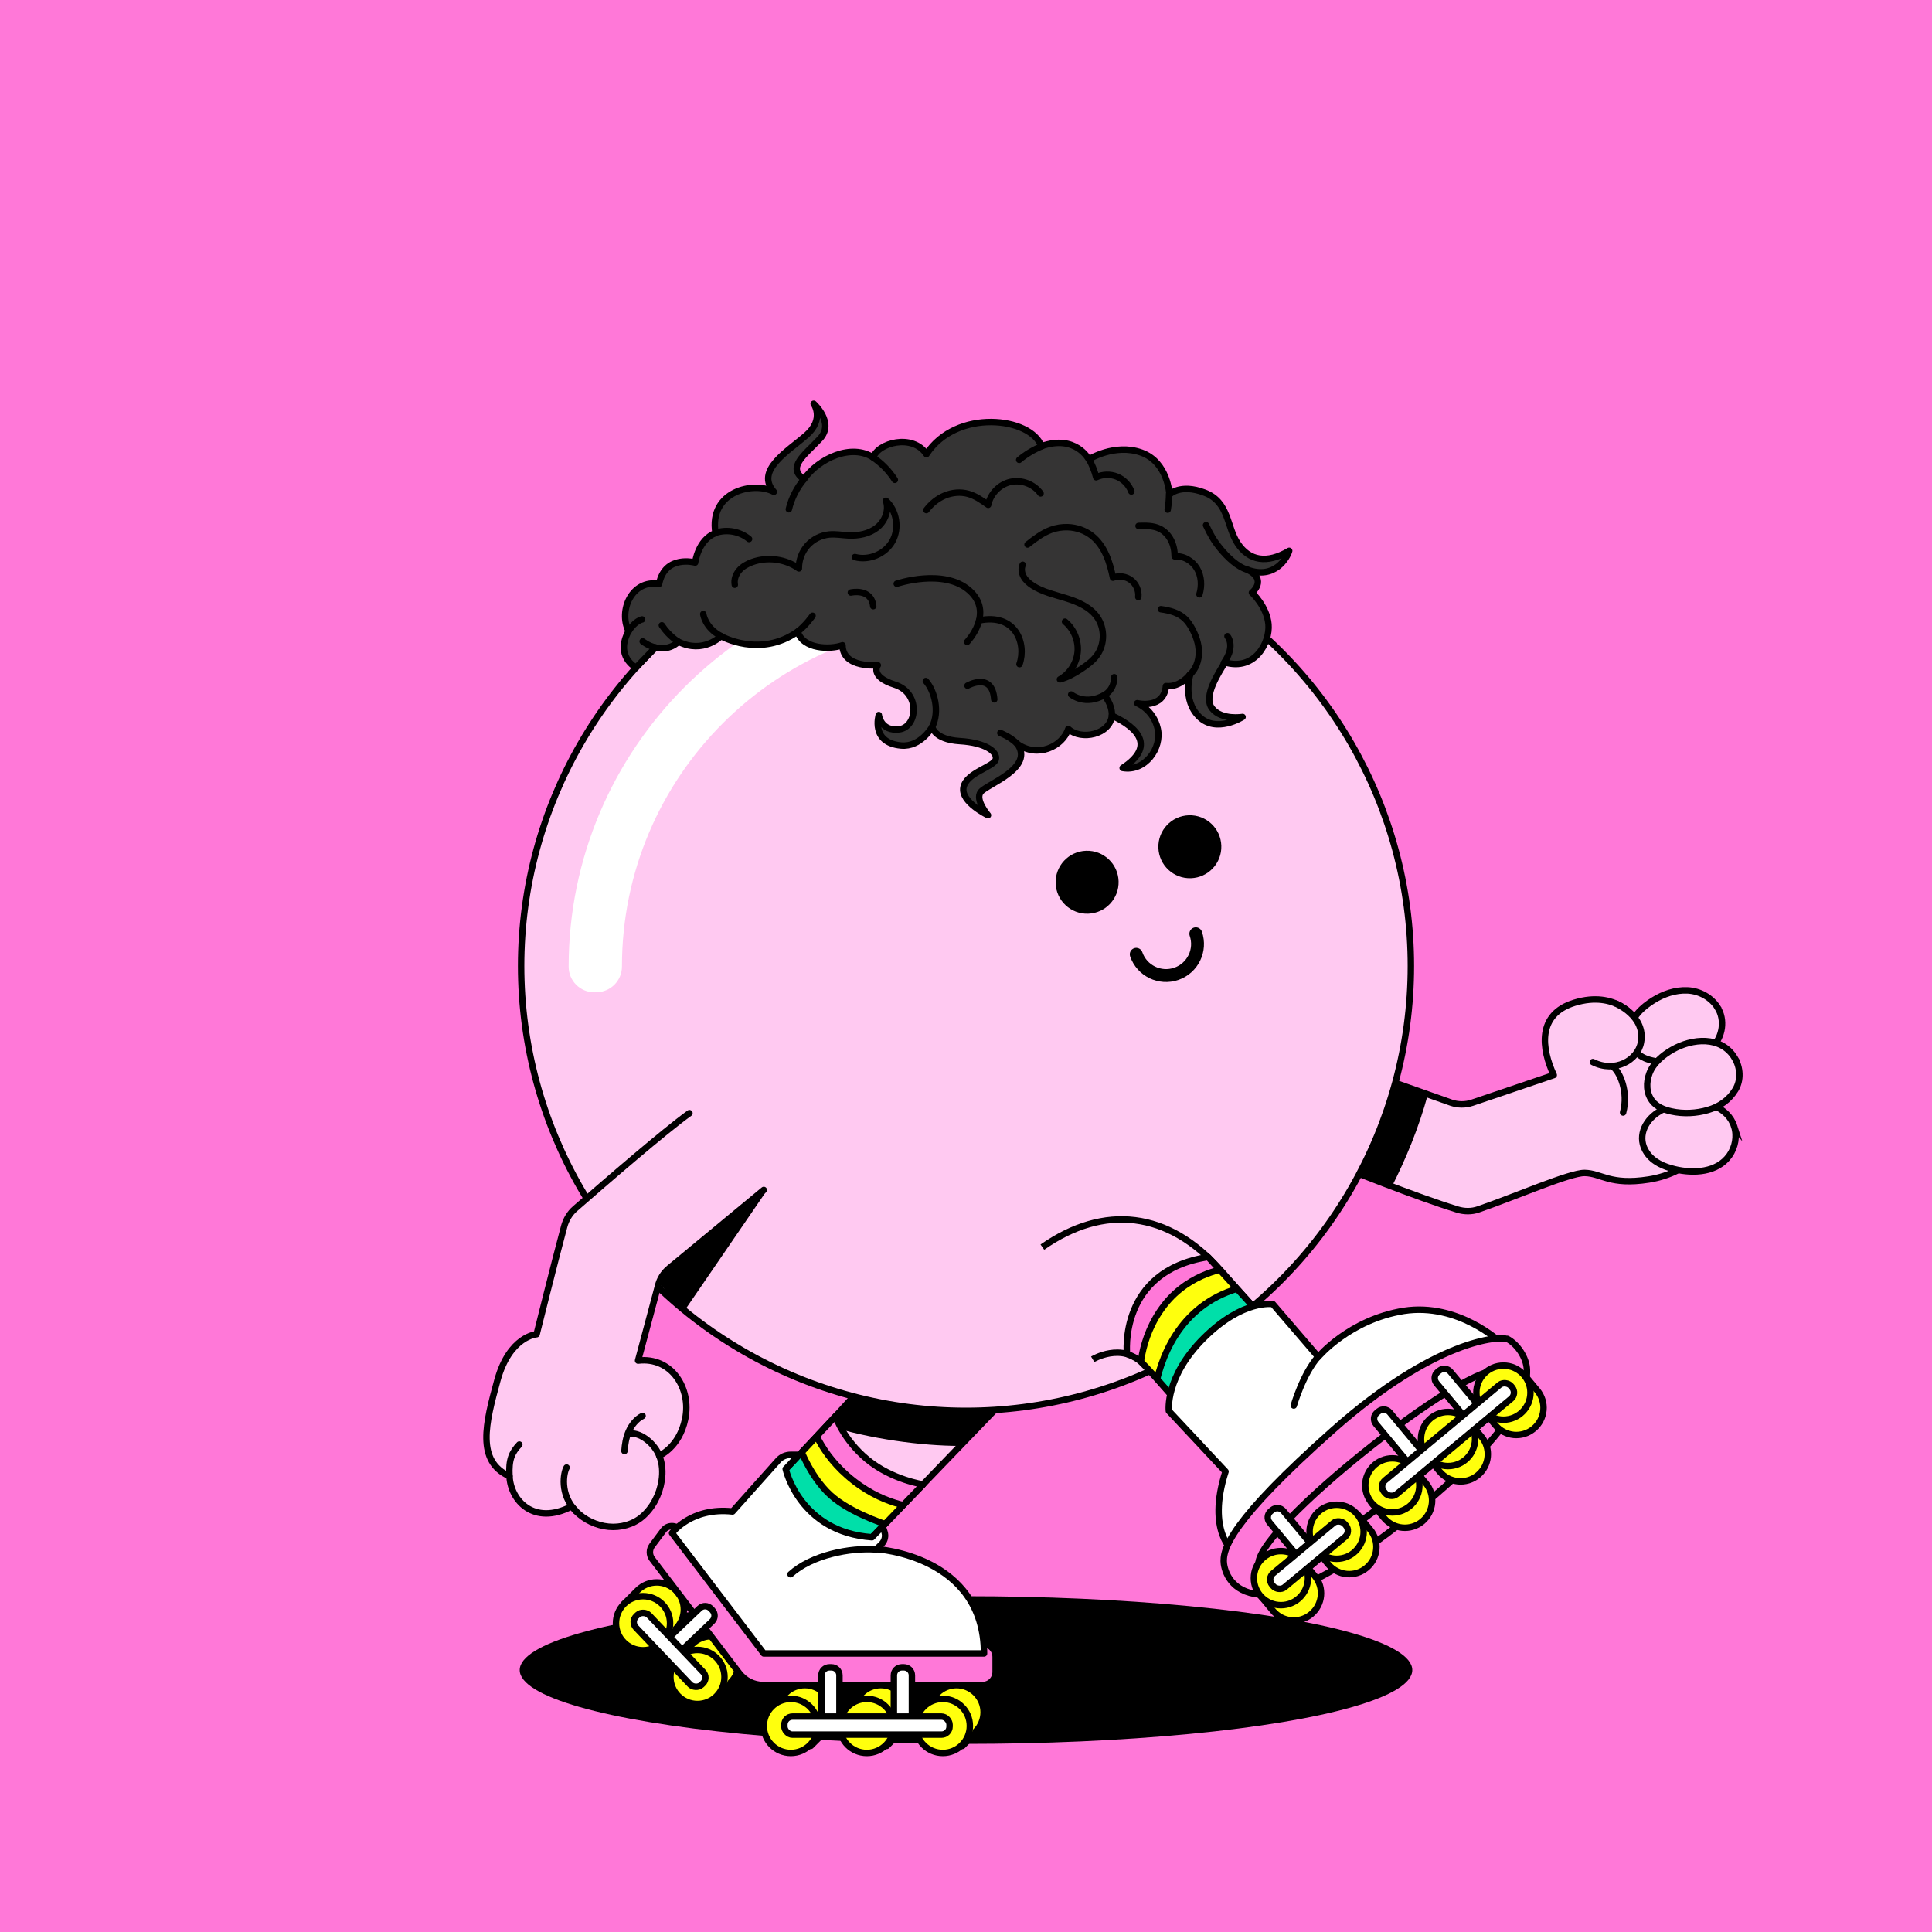 <?xml version="1.0" encoding="UTF-8"?>
<svg xmlns="http://www.w3.org/2000/svg" viewBox="0 0 600 600">
<rect x="0" y="0" width="600" height="600" fill="#808080" stroke="none"/>
<svg id="uuid-d9dcaeb1-b3e9-4103-a9e9-674eb3b1cf0f" data-name="BACKGROUND" xmlns="http://www.w3.org/2000/svg" viewBox="0 0 600 600"><defs><style>
      .uuid-ddba642b-737c-447a-8d97-1fa19eb8e4a8 {
        fill: #ff78d8;
      }
    </style></defs><rect class="uuid-ddba642b-737c-447a-8d97-1fa19eb8e4a8" x="-1" y="-1" width="602" height="602"/></svg>
<svg id="uuid-2e688e09-c4fe-4f4d-abf1-b0fbaf338f5b" data-name="BODY" xmlns="http://www.w3.org/2000/svg" viewBox="0 0 600 600"><defs><style>
      .uuid-eb2f9d7d-b927-4606-a144-95a98972db31 {
        fill: #fff;
      }

      .uuid-505f23ba-818d-453d-8ce0-ba561f80fb1c, .uuid-558f11d3-7dde-4524-89be-a8812332cdfc {
        stroke-miterlimit: 10;
      }

      .uuid-505f23ba-818d-453d-8ce0-ba561f80fb1c, .uuid-558f11d3-7dde-4524-89be-a8812332cdfc, .uuid-fd0f3372-5f7f-47e7-9d47-74d09a54ea2e, .uuid-8a42e792-8aec-4e83-b76a-8088904e37d9, .uuid-524e3d8f-4aaa-4994-b9e3-6b84067c906c {
        stroke: #000;
        stroke-width: 2px;
      }

      .uuid-505f23ba-818d-453d-8ce0-ba561f80fb1c, .uuid-558f11d3-7dde-4524-89be-a8812332cdfc, .uuid-fd0f3372-5f7f-47e7-9d47-74d09a54ea2e, .uuid-524e3d8f-4aaa-4994-b9e3-6b84067c906c {
        fill: #ffc9f1;
      }

      .uuid-558f11d3-7dde-4524-89be-a8812332cdfc, .uuid-fd0f3372-5f7f-47e7-9d47-74d09a54ea2e, .uuid-8a42e792-8aec-4e83-b76a-8088904e37d9 {
        stroke-linecap: round;
      }

      .uuid-fd0f3372-5f7f-47e7-9d47-74d09a54ea2e, .uuid-8a42e792-8aec-4e83-b76a-8088904e37d9, .uuid-524e3d8f-4aaa-4994-b9e3-6b84067c906c {
        stroke-linejoin: round;
      }

      .uuid-8a42e792-8aec-4e83-b76a-8088904e37d9 {
        fill: none;
      }
    </style></defs><ellipse cx="300" cy="518.65" rx="138.6" ry="22.93"/><g><path class="uuid-505f23ba-818d-453d-8ce0-ba561f80fb1c" d="m319.36,427.14c-1.16,1.05-54.95,57-54.95,57,0,0,21.51-1.95,31.74,10.62,10.23,12.57,7.26,23.89,7.26,23.89h-66.9s-28.69-36.17-28.69-36.17c0,0,3.74-13.4,20.44-10.59,20.9-19.38,55.52-59.13,55.52-59.13l35.59,14.38Z"/><path d="m283.78,412.76l31.28,12.64-3.24,9.5c-2.93,3.03-9.76,10.12-13.64,14.14-11.92,0-27.98-2.13-41.33-6.37,13.95-15.1,26.93-29.92,26.93-29.92Z"/></g><g><path class="uuid-fd0f3372-5f7f-47e7-9d47-74d09a54ea2e" d="m409.81,359.6c9.2,3.77,29.89,12.05,42.79,16.03,2.11.65,4.41.69,6.5-.04,11.79-4.08,28.47-11.39,33.03-11.32,5.25.08,7.8,3.93,19.88,2.04,13.36-2.1,22.43-11.99,20.93-23.3-4.21-43.28-25.18-26.79-25.18-26.79,0,0-5.84-8.75-18.76-4.82-11.83,3.6-10.2,14.44-6.47,22.47l-25.29,8.58c-2.14.72-4.45.71-6.59-.02l-35.7-12.61"/><path class="uuid-558f11d3-7dde-4524-89be-a8812332cdfc" d="m533.36,312.82c2.5,3.94,1.62,9.14-1.57,12.4-2.47,2.53-5.88,3.88-9.32,4.4-2.8.43-5.7.42-8.49-.08-2.14-.39-4.29-1.1-5.79-2.75-1.66-1.83-2.27-4.46-1.98-6.87.51-4.17,3.84-7.14,7.22-9.26,3.17-1.98,6.86-3.26,10.64-3.09,3.8.18,7.36,2.19,9.3,5.24Z"/><path class="uuid-558f11d3-7dde-4524-89be-a8812332cdfc" d="m538.57,349.84c.97,3.03.32,6.43-1.5,9.01-3.77,5.33-11.17,5.65-16.96,4.27-3.31-.79-6.69-2.21-8.67-5.13-3.13-4.61-.82-9.79,3.48-12.56,2.58-1.66,5.61-2.67,8.63-3.14,5.73-.89,13.1,1.51,15.03,7.56Z"/><path class="uuid-558f11d3-7dde-4524-89be-a8812332cdfc" d="m538.71,328.53c1.8,2.99,2.06,6.89.22,9.9-1.95,3.2-4.94,5.25-8.49,6.28-3.66,1.07-7.64,1.27-11.4.44-2.25-.5-4.53-1.38-5.96-3.28-1.86-2.47-1.89-5.68-.85-8.49,1.2-3.24,4.17-5.69,7.09-7.37,6.15-3.56,15.21-4.43,19.39,2.52Z"/><path class="uuid-558f11d3-7dde-4524-89be-a8812332cdfc" d="m501.85,311.68s9.27,3.84,7.77,12.02c-1.04,5.68-8.17,9.55-14.94,6.13"/><path class="uuid-8a42e792-8aec-4e83-b76a-8088904e37d9" d="m500.67,331.08c2.41,1.63,5.11,8.04,3.4,14.42"/><path d="m443.44,339.88c-2.88,10.58-6.94,20.23-11.17,28.59-10.17-3.78-21.16-9.53-27-11.93l11.83-26.02,26.35,9.36Z"/></g><g><circle class="uuid-505f23ba-818d-453d-8ce0-ba561f80fb1c" cx="300" cy="300" r="138.16"/><path class="uuid-eb2f9d7d-b927-4606-a144-95a98972db31" d="m184.58,308.17c-4.41,0-7.98-3.57-7.98-7.98,0-67.74,55.11-122.86,122.86-122.86,4.41,0,7.98,3.57,7.98,7.98s-3.57,7.98-7.98,7.98c-58.94,0-106.9,47.95-106.9,106.9,0,4.41-3.57,7.98-7.98,7.98Z"/></g><path class="uuid-8a42e792-8aec-4e83-b76a-8088904e37d9" d="m264.41,484.14c-4.06.49-11.49,1.36-17.85,7.23"/><path class="uuid-eb2f9d7d-b927-4606-a144-95a98972db31" d="m185.17,308.14c-4.41,0-7.98-3.57-7.98-7.98,0-67.74,55.11-122.86,122.86-122.86,4.41,0,7.98,3.57,7.98,7.98s-3.57,7.98-7.98,7.98c-58.94,0-106.9,47.95-106.9,106.9,0,4.41-3.57,7.98-7.98,7.98Z"/><path d="m203.75,397.46l34.2-27.46-24.86,36.3c-6.73-5.1-3.66-2.61-9.34-8.83Z"/><path class="uuid-524e3d8f-4aaa-4994-b9e3-6b84067c906c" d="m323.72,387.31c19.14-13.4,39.15-11.3,55.52,7.36,19.6,22.35,30.57,33.06,30.57,33.06,0,0,10.74-19.34,34.77-17.5,18.26,1.4,24.84,14.43,24.84,14.43,0,0,6.21,8.82-22.45,33.5-28.66,24.68-54.93,40.92-61.14,29.46-6.21-11.46-2.82-32.1-2.82-32.1,0,0-22.02-26.09-27.94-32.01-6.79-6.79-15.71-1.36-15.71-1.36"/><path class="uuid-505f23ba-818d-453d-8ce0-ba561f80fb1c" d="m446.97,458.17c-25.89,22.29-49.82,37.69-58.79,32.02-9.77-7.44,26.84-38.54,44.88-52.7,18.04-14.16,32.17-17.82,36.36-12.81,0,0,6.21,8.82-22.45,33.5Z"/><path class="uuid-8a42e792-8aec-4e83-b76a-8088904e37d9" d="m409.81,427.74c-1.89,2.86-4.55,10.38-4.55,10.38"/><g><path class="uuid-fd0f3372-5f7f-47e7-9d47-74d09a54ea2e" d="m214.11,345.7c-8.05,5.83-25.34,20.79-35.52,29.67-1.67,1.45-2.82,3.41-3.39,5.55-3.14,11.67-8.55,33.44-8.55,33.44,0,0-8.42.58-12.19,14.35-3.64,13.3-6.64,25.06,3.77,29.75.35,7.47,7.51,15.45,19.2,9.41.14-.06,1.32,1.32,1.44,1.45,2.64,2.7,6.36,4.45,10.13,4.81,3.65.36,7.61-.67,10.43-3.08,3.29-2.81,5.4-6.94,6.05-11.2.4-2.61.26-5.31-.75-7.78,0,0,6.2-2.51,8.05-11.34,1.99-9.49-4.22-19.42-14.62-18.18l6.17-23.11c.51-2.2,1.74-4.16,3.49-5.59l29.38-24.3"/><path class="uuid-8a42e792-8aec-4e83-b76a-8088904e37d9" d="m204.73,452.06c-1.37-3.47-5.39-7.08-9-6.88"/><path class="uuid-8a42e792-8aec-4e83-b76a-8088904e37d9" d="m178.86,469.3c-5.16-5.27-3.82-11.97-2.9-13.54"/><path class="uuid-8a42e792-8aec-4e83-b76a-8088904e37d9" d="m158.22,458.45c-.27-5.22.73-7.32,3.06-9.83"/><path class="uuid-8a42e792-8aec-4e83-b76a-8088904e37d9" d="m193.93,450.63c.14-2.07.48-4.16,1.32-6.06.85-1.95,2.36-3.88,4.31-4.85"/></g></svg>
<svg id="uuid-1cc09208-f3e2-41e0-bf45-a113ad3f9612" data-name="BODY" xmlns="http://www.w3.org/2000/svg" viewBox="0 0 600 600"><defs><style>
      .uuid-b1fb9c84-9278-4c3a-8295-76e21ab76bac {
        fill: none;
        stroke: #000;
        stroke-linecap: round;
        stroke-miterlimit: 10;
        stroke-width: 4px;
      }
    </style></defs><circle cx="369.54" cy="262.94" r="9.78" transform="translate(-8.58 12.49) rotate(-1.91)"/><path class="uuid-b1fb9c84-9278-4c3a-8295-76e21ab76bac" d="m352.87,296.37c1.76,5.11,7.33,7.82,12.44,6.06,5.11-1.76,7.82-7.33,6.06-12.44"/><circle cx="337.63" cy="273.96" r="9.78" transform="translate(-8.96 11.43) rotate(-1.91)"/></svg>
<svg id="uuid-c5dddc68-6ada-4116-b645-d03ebc480c27" data-name="BODY" xmlns="http://www.w3.org/2000/svg" xmlns:xlink="http://www.w3.org/1999/xlink" viewBox="0 0 600 600"><defs><style>
      .uuid-2567def0-8698-4265-9746-d0bc6967be93, .uuid-0562be6e-ffb4-47be-9bb1-48a29995208a, .uuid-80e162d4-8829-4ebf-85b2-a8fe674d77f3, .uuid-4db2b783-a1a5-4d26-ac75-2744874e22af {
        fill: none;
      }

      .uuid-712c89ac-99fe-40ee-8eee-f5af0112c987, .uuid-7a510ee3-bdcb-4485-b3e0-7e4f4341de5d {
        fill: #ffff0d;
      }

      .uuid-72fac4dd-26f1-4077-b6b6-7c4003149463 {
        fill: #ff78d8;
      }

      .uuid-72fac4dd-26f1-4077-b6b6-7c4003149463, .uuid-7a510ee3-bdcb-4485-b3e0-7e4f4341de5d, .uuid-a1fed1fc-4fc0-4285-843b-ea2281428dd2, .uuid-80fbf365-2f03-4e31-9a7d-a58cbc68ba7c, .uuid-aa64e389-c72b-4038-9104-9878c2d0f048, .uuid-d6627eaf-33b8-4d81-ab57-85345f61b522, .uuid-0562be6e-ffb4-47be-9bb1-48a29995208a {
        stroke: #000;
        stroke-linecap: round;
        stroke-linejoin: round;
      }

      .uuid-72fac4dd-26f1-4077-b6b6-7c4003149463, .uuid-7a510ee3-bdcb-4485-b3e0-7e4f4341de5d, .uuid-aa64e389-c72b-4038-9104-9878c2d0f048, .uuid-d6627eaf-33b8-4d81-ab57-85345f61b522, .uuid-0562be6e-ffb4-47be-9bb1-48a29995208a {
        stroke-width: 2px;
      }

      .uuid-a1fed1fc-4fc0-4285-843b-ea2281428dd2 {
        stroke-width: 2px;
      }

      .uuid-a1fed1fc-4fc0-4285-843b-ea2281428dd2, .uuid-80fbf365-2f03-4e31-9a7d-a58cbc68ba7c, .uuid-aa64e389-c72b-4038-9104-9878c2d0f048 {
        fill: #fff;
      }

      .uuid-80fbf365-2f03-4e31-9a7d-a58cbc68ba7c {
        stroke-width: 2px;
      }

      .uuid-d6627eaf-33b8-4d81-ab57-85345f61b522 {
        fill: #00dfa9;
      }

      .uuid-80e162d4-8829-4ebf-85b2-a8fe674d77f3 {
        clip-path: url(#uuid-df096713-fdda-48f8-9c1c-a9406374f0cc);
      }

      .uuid-4db2b783-a1a5-4d26-ac75-2744874e22af {
        clip-path: url(#uuid-3e2076b4-c9c1-4dc8-b8fd-37a273dcbc37);
      }
    </style><clipPath id="uuid-df096713-fdda-48f8-9c1c-a9406374f0cc"><path class="uuid-2567def0-8698-4265-9746-d0bc6967be93" d="m363.4,432.9s-8.1-9.4-9.8-10.6c-1.7-1.2-3.6-1.8-3.6-1.8,0,0-2.8-25.8,25.2-30.1l14.1,15.5s-2.9,7.2-9.7,16.6c-6.8,9.4-16.1,10.3-16.1,10.3l-.1.1Z"/></clipPath><clipPath id="uuid-3e2076b4-c9c1-4dc8-b8fd-37a273dcbc37"><path class="uuid-2567def0-8698-4265-9746-d0bc6967be93" d="m270.8,477.5l15.9-16.5s-9.6-1.4-17.3-7.7c-7.7-6.4-9.9-13.5-9.9-13.5l-15.5,16.5s-3,8.3,9,17.9c8.7,6.9,17.8,3.3,17.8,3.3h0Z"/></clipPath></defs><g id="uuid-1bc504d8-c3de-4e3f-9ed5-9b0bd381f76d" data-name="uuid-d19fd1aa-f160-4434-8ee1-8fc783292307"><g id="uuid-515fa590-8391-4f06-b616-e4dcfd3f254d" data-name="uuid-a613e983-7e29-4acc-9c52-7addab05ae69"><g><g><g><path class="uuid-712c89ac-99fe-40ee-8eee-f5af0112c987" d="m363.4,432.9s-8.1-9.4-9.8-10.6c-1.7-1.2-3.6-1.8-3.6-1.8,0,0-2.8-25.8,25.2-30.1l14.1,15.5s-2.9,7.2-9.7,16.6c-6.8,9.4-16.1,10.3-16.1,10.3l-.1.1Z"/><g class="uuid-80e162d4-8829-4ebf-85b2-a8fe674d77f3"><g><path class="uuid-d6627eaf-33b8-4d81-ab57-85345f61b522" d="m387.9,399.3c-19.7,4-26.8,19.8-29.1,31.4l6.4,6.9,24.7-9.9,4.9-27.2-6.9-1.2h0Z"/><path class="uuid-72fac4dd-26f1-4077-b6b6-7c4003149463" d="m381.8,393.8s-12,1-20.2,11.5-7.6,22.4-7.6,22.4l-8.8-5.6s-2.9-15.3,7.5-25c10.4-9.7,22.6-12.3,22.6-12.3l6.6,9h-.1Z"/></g></g><path class="uuid-0562be6e-ffb4-47be-9bb1-48a29995208a" d="m363.4,432.9s-8.1-9.4-9.8-10.6c-1.7-1.2-3.6-1.8-3.6-1.8,0,0-2.8-25.8,25.2-30.1l14.1,15.5s-2.9,7.2-9.7,16.6c-6.8,9.4-16.1,10.3-16.1,10.3l-.1.1Z"/></g><g><path class="uuid-aa64e389-c72b-4038-9104-9878c2d0f048" d="m383.1,481.9s-8.5-6.2-2.5-24.9l-17.6-18.8s-1.3-10.6,10.9-22.7c12.2-12.1,21.4-10.5,21.4-10.5l14.1,16.4s9.7-11.6,26.6-14.3c16.9-2.6,29.9,9.7,29.9,9.7,0,0-22.6,5.1-49,28.9-26.4,23.8-33.8,36.3-33.8,36.3v-.1Z"/><path class="uuid-0562be6e-ffb4-47be-9bb1-48a29995208a" d="m409.4,421.3c-4.8,5.4-7.6,15.2-7.6,15.2"/></g><g><g><path class="uuid-72fac4dd-26f1-4077-b6b6-7c4003149463" d="m468.1,415.9c-2.2-1.1-22.3,0-54.1,28.2-31.8,28.2-34.5,37.1-33.9,41.6.5,3.5,3.2,9.5,12.8,9.6,9.6.1,27.3-9.6,50.2-28.8,31.1-26,31.2-37.4,31.1-41.1s-2.9-7.9-6.1-9.6v.1Z"/><path class="uuid-72fac4dd-26f1-4077-b6b6-7c4003149463" d="m466.2,426.1c-7.4-6.6-85.3,55.5-74.3,61.3,11.1,5.7,82.6-53.8,74.3-61.3Z"/></g><g><g><g><path class="uuid-7a510ee3-bdcb-4485-b3e0-7e4f4341de5d" d="m395.3,500.2c3,3.6,8.3,4.1,11.9,1.1,3.6-3,4.1-8.3,1.1-11.9l-3.9-4.7-2,1.7c-2.1-.1-4.2.5-6,1.9-1.8,1.4-2.7,3.4-3,5.5l-2,1.7,3.9,4.7h0Z"/><circle class="uuid-7a510ee3-bdcb-4485-b3e0-7e4f4341de5d" cx="397.8" cy="490.1" r="8.4"/></g><g><path class="uuid-7a510ee3-bdcb-4485-b3e0-7e4f4341de5d" d="m412.5,485.8c3,3.6,8.3,4.1,11.9,1.1,3.6-3,4.1-8.3,1.1-11.9l-3.9-4.7-2,1.7c-2.1-.1-4.2.5-6,1.9-1.7,1.4-2.7,3.4-3,5.5l-2,1.7,3.9,4.7h0Z"/><circle class="uuid-7a510ee3-bdcb-4485-b3e0-7e4f4341de5d" cx="415.1" cy="475.7" r="8.4"/></g><g><path class="uuid-7a510ee3-bdcb-4485-b3e0-7e4f4341de5d" d="m429.8,471.4c3,3.6,8.3,4.1,11.9,1.1,3.6-3,4.1-8.3,1.1-11.9l-3.9-4.7-2,1.7c-2.1-.1-4.2.5-6,1.9-1.7,1.4-2.7,3.4-3,5.5l-2,1.7,3.9,4.7h0Z"/><circle class="uuid-7a510ee3-bdcb-4485-b3e0-7e4f4341de5d" cx="432.4" cy="461.3" r="8.4"/></g><g><path class="uuid-7a510ee3-bdcb-4485-b3e0-7e4f4341de5d" d="m447.1,457c3,3.6,8.3,4.1,11.9,1.1,3.6-3,4.1-8.3,1.1-11.9l-3.9-4.7-2,1.7c-2.1-.1-4.2.5-6,1.9-1.7,1.4-2.7,3.4-3,5.5l-2,1.7,3.9,4.7h0Z"/><circle class="uuid-7a510ee3-bdcb-4485-b3e0-7e4f4341de5d" cx="449.7" cy="446.9" r="8.4"/></g><g><path class="uuid-7a510ee3-bdcb-4485-b3e0-7e4f4341de5d" d="m464.4,442.6c3,3.6,8.3,4.1,11.9,1.1,3.6-3,4.1-8.3,1.1-11.9l-3.9-4.7-2,1.7c-2.1-.1-4.2.5-6,1.9-1.7,1.4-2.7,3.4-3,5.5l-2,1.7,3.9,4.7h0Z"/><circle class="uuid-7a510ee3-bdcb-4485-b3e0-7e4f4341de5d" cx="466.9" cy="432.5" r="8.4"/></g></g><g><path class="uuid-80fbf365-2f03-4e31-9a7d-a58cbc68ba7c" d="m394.62,469.33l.46-.38c1.08-.9,2.62-.76,3.52.32l11.84,14.21-4.3,3.58-11.84-14.21c-.9-1.08-.76-2.62.32-3.52Z"/><path class="uuid-80fbf365-2f03-4e31-9a7d-a58cbc68ba7c" d="m427.64,438.72l.46-.38c1.08-.9,2.62-.76,3.52.32l13.38,16.06-4.3,3.58-13.38-16.06c-.9-1.08-.76-2.62.32-3.52Z"/><path class="uuid-80fbf365-2f03-4e31-9a7d-a58cbc68ba7c" d="m446.47,426.08l.46-.38c1.08-.9,2.62-.76,3.52.32l11.84,14.21-4.3,3.58-11.84-14.21c-.9-1.08-.76-2.62.32-3.52Z"/><rect class="uuid-80fbf365-2f03-4e31-9a7d-a58cbc68ba7c" x="391.83" y="480.16" width="29.4" height="5.6" rx="2.5" ry="2.5" transform="translate(-214.95 372.13) rotate(-39.8)"/><rect class="uuid-80fbf365-2f03-4e31-9a7d-a58cbc68ba7c" x="424.05" y="444.26" width="51.3" height="5.6" rx="2.5" ry="2.5" transform="translate(-181.96 391.45) rotate(-39.8)"/></g></g></g></g><g><g><g><g><path class="uuid-7a510ee3-bdcb-4485-b3e0-7e4f4341de5d" d="m209.9,505.8c3.3-3.3,3.3-8.6,0-11.9s-8.6-3.3-11.9,0l-4.3,4.3,1.9,1.9c0,2.1.9,4.2,2.5,5.8,1.6,1.6,3.7,2.4,5.8,2.5l1.9,1.9,4.3-4.3-.2-.2Z"/><circle class="uuid-7a510ee3-bdcb-4485-b3e0-7e4f4341de5d" cx="199.7" cy="504.1" r="8.4"/></g><g><path class="uuid-7a510ee3-bdcb-4485-b3e0-7e4f4341de5d" d="m226.9,522.5c3.3-3.3,3.3-8.6,0-11.9-3.3-3.3-8.6-3.3-11.9,0l-4.3,4.3,1.9,1.9c0,2.1.9,4.2,2.5,5.8,1.6,1.6,3.7,2.4,5.8,2.5l1.9,1.9,4.3-4.3-.2-.2Z"/><circle class="uuid-7a510ee3-bdcb-4485-b3e0-7e4f4341de5d" cx="216.6" cy="520.8" r="8.4"/></g></g><path class="uuid-72fac4dd-26f1-4077-b6b6-7c4003149463" d="m211.4,475.2l25.7,33.5c.9,1.1,2.2,1.8,3.6,1.8h64.4c2.3,0,4.1,1.8,4.1,4.1v4.6c0,2.3-1.8,4.1-4.1,4.1h-68c-3,0-5.8-1.4-7.6-3.8l-27-35.4c-.9-1.2-.9-2.9,0-4.1l3.5-4.7c1.3-1.8,4-1.8,5.4,0v-.1Z"/><g><path class="uuid-a1fed1fc-4fc0-4285-843b-ea2281428dd2" d="m220.8,499.6l.41.43c.97,1.01.93,2.57-.09,3.53l-13.4,12.76-3.86-4.06,13.4-12.76c1.01-.97,2.57-.93,3.53.09Z"/><rect class="uuid-a1fed1fc-4fc0-4285-843b-ea2281428dd2" x="205.14" y="497.66" width="5.6" height="29.4" rx="2.5" ry="2.5" transform="translate(-295.98 284.73) rotate(-43.6)"/></g><g><g><path class="uuid-7a510ee3-bdcb-4485-b3e0-7e4f4341de5d" d="m255.9,537.7c3.3-3.3,3.3-8.6,0-11.9-3.3-3.3-8.6-3.3-11.9,0l-4.3,4.3,1.9,1.9c0,2.1.9,4.2,2.5,5.8,1.6,1.6,3.7,2.4,5.8,2.5l1.9,1.9,4.3-4.3-.2-.2Z"/><circle class="uuid-7a510ee3-bdcb-4485-b3e0-7e4f4341de5d" cx="245.6" cy="536" r="8.4"/></g><g><path class="uuid-7a510ee3-bdcb-4485-b3e0-7e4f4341de5d" d="m279.5,537.7c3.3-3.3,3.3-8.6,0-11.9-3.3-3.3-8.6-3.3-11.9,0l-4.3,4.3,1.9,1.9c0,2.1.9,4.2,2.5,5.8s3.7,2.4,5.8,2.5l1.9,1.9,4.3-4.3-.2-.2Z"/><circle class="uuid-7a510ee3-bdcb-4485-b3e0-7e4f4341de5d" cx="269.2" cy="536" r="8.4"/></g><g><path class="uuid-7a510ee3-bdcb-4485-b3e0-7e4f4341de5d" d="m303,537.7c3.3-3.3,3.3-8.6,0-11.9-3.3-3.3-8.6-3.3-11.9,0l-4.3,4.3,1.9,1.9c0,2.1.9,4.2,2.5,5.8s3.7,2.4,5.8,2.5l1.9,1.9,4.3-4.3-.2-.2Z"/><circle class="uuid-7a510ee3-bdcb-4485-b3e0-7e4f4341de5d" cx="292.8" cy="536" r="8.4"/></g></g><g><path class="uuid-aa64e389-c72b-4038-9104-9878c2d0f048" d="m257.6,517.8h.6c1.4,0,2.5,1.1,2.5,2.5v18.5h-5.6v-18.5c0-1.4,1.1-2.5,2.5-2.5Z"/><path class="uuid-aa64e389-c72b-4038-9104-9878c2d0f048" d="m280.1,517.8h.6c1.4,0,2.5,1.1,2.5,2.5v18.5h-5.6v-18.5c0-1.4,1.1-2.5,2.5-2.5Z"/><rect class="uuid-aa64e389-c72b-4038-9104-9878c2d0f048" x="243.6" y="533.1" width="51.3" height="5.6" rx="2.5" ry="2.5"/></g></g><g><path class="uuid-712c89ac-99fe-40ee-8eee-f5af0112c987" d="m270.8,477.5l15.9-16.5s-9.6-1.4-17.3-7.7c-7.7-6.4-9.9-13.5-9.9-13.5l-15.5,16.5s-3,8.3,9,17.9c8.7,6.9,17.8,3.3,17.8,3.3h0Z"/><g class="uuid-4db2b783-a1a5-4d26-ac75-2744874e22af"><g><path class="uuid-72fac4dd-26f1-4077-b6b6-7c4003149463" d="m251.9,441.6s2.3,9.8,13.2,18.3c10.6,8.3,20.8,8.3,20.8,8.3l10.6-11.2-37-24.9-7.7,9.5h.1Z"/><path class="uuid-d6627eaf-33b8-4d81-ab57-85345f61b522" d="m238.9,458.4l9.3-9.3s3.7,10.6,11,16.3c6.7,5.3,17.7,8.6,17.7,8.6l-8.5,9.8-29.4-25.3-.1-.1Z"/></g></g><path class="uuid-0562be6e-ffb4-47be-9bb1-48a29995208a" d="m270.8,477.5l15.9-16.5s-9.6-1.4-17.3-7.7c-7.7-6.4-9.9-13.5-9.9-13.5l-15.5,16.5s-3,8.3,9,17.9c8.7,6.9,17.8,3.3,17.8,3.3h0Z"/></g><g><path class="uuid-aa64e389-c72b-4038-9104-9878c2d0f048" d="m305.5,513.5h-68.3l-28.5-37.4s5.9-8.1,18.8-6.7l14.2-15.9c1-1.1,2.4-1.7,3.9-1.7h2.5c0,.1-4.1,4.4-4.1,4.4,0,0,4.3,19.6,26.8,21.2l3.3-3.4.6,1.8c.4,1.2.1,2.6-.8,3.6l-1.7,1.7s33.4,1.9,33.4,32.4h-.1Z"/><path class="uuid-0562be6e-ffb4-47be-9bb1-48a29995208a" d="m272.1,481.2c-8.1-.6-20,1.7-26.6,7.7"/></g></g></g></g></g></svg>
<svg id="uuid-32df2771-6e0c-4fb0-a256-cee20347e81b" data-name="BODY" xmlns="http://www.w3.org/2000/svg" viewBox="0 0 600 600"><defs><style>
      .uuid-efeb3350-efa9-4cf7-a7a8-b084aca9d1ad {
        fill: #353434;
      }

      .uuid-efeb3350-efa9-4cf7-a7a8-b084aca9d1ad, .uuid-b1a9a703-fb16-4afa-bf90-8dc5e2aac02b {
        stroke: #000;
        stroke-linecap: round;
        stroke-linejoin: round;
        stroke-width: 2px;
      }

      .uuid-b1a9a703-fb16-4afa-bf90-8dc5e2aac02b {
        fill: none;
      }
    </style></defs><g id="uuid-b408f2c4-01d8-418a-8f58-ef7ebdcfee44" data-name="uuid-4a0f5770-94e2-475f-8f80-1d829fd1575f"><g id="uuid-ae0df641-c1a1-4339-a3ec-5f2bd01e9a36" data-name="uuid-0ea39616-cb16-4072-9c35-549ff496136e"><g id="uuid-af0fcd2d-5090-4273-b1f0-b9bdb9a91628" data-name="uuid-c5e91212-ec86-4a9c-b6fc-09a30aa7cd5a"><g><path class="uuid-efeb3350-efa9-4cf7-a7a8-b084aca9d1ad" d="m197.51,207.34l6.04-6.27s4.04,1.25,7.13-1.78c7.73,3.9,13.24-1.73,13.24-1.73,0,0,12.06,6.93,23.82-1.42,1.61,5.51,10.11,5.64,13.91,4.25.07,7.25,10.96,6.2,10.96,6.2,0,0-2.66,3.53,5.32,6.06,7.98,2.54,7.05,13.18,1.3,13.86-5.75.68-6.31-4.45-6.31-4.45,0,0-2.65,8.6,6.93,9.47,6.12.56,9.65-5.82,9.65-5.82,0,0,.56,3.96,8.6,4.45,8.04.49,11.75,3.34,11.14,5.69-.62,2.35-9.09,4.08-10.02,8.66-.93,4.58,7.61,8.66,7.61,8.66,0,0-4.15-4.83-2.23-7.24,1.92-2.41,16.77-7.42,11.32-14.91,6.25,4.52,14.04.87,15.84-4.64,4.02,3.71,12.99,1.73,13.55-4.15,8.35,3.9,13.49,9.65,3.34,16.27,6.99,1.24,12.25-6.19,10.89-12.19-1.36-6-6.37-7.92-6.37-7.92,0,0,8.29,1.98,8.91-5.32,4.58.49,7.61-3.77,7.61-3.77,0,0-2.66,8.04,2.72,13.3s13.49.06,13.49.06c0,0-6.5,1.11-9.47-2.66-2.97-3.77,2.29-11.38,3.96-14.29,9.4,2.78,14.04-6.25,13.55-11.82-.49-5.57-5.14-9.84-5.14-9.84,0,0,4.95-3.96-1.36-7.11,8.48,3.16,12.37-3.84,12.93-5.88-6.99,4.15-12.44,3.03-15.96-2.23-3.53-5.26-2.66-12.93-10.33-15.84-7.67-2.91-10.89.62-10.89.62,0,0-.43-10.08-8.72-13.05-8.29-2.97-16.33,2.1-16.33,2.1,0,0-4.08-7.86-14.72-4.08-3.28-9.03-26.36-11.82-35.7,2.47-4.27-6.5-15.1-3.53-16.52,1.05-6.74-4.45-16.89.19-21.53,6.74-5.44-3.71.25-7.55,4.95-12.56,4.7-5.01-1.92-10.89-1.92-10.89,0,0,3.46,4.76-2.29,9.78-5.75,5.01-15.96,10.95-10.08,17.57-6.19-3.34-20.23-.25-18.13,12.81-5.44,2.1-6.31,9.16-6.31,9.16,0,0-9.34-2.6-11.2,6.62-8.48-1.42-12.68,8.35-9.47,14.66-4.33,7.9,2.3,11.33,2.3,11.33h0Z"/><g><path class="uuid-b1a9a703-fb16-4afa-bf90-8dc5e2aac02b" d="m195.22,196.01c2.09-3.31,4.18-3.64,4.18-3.64"/><path class="uuid-b1a9a703-fb16-4afa-bf90-8dc5e2aac02b" d="m203.55,201.07c-2.11-.41-3.96-1.88-3.96-1.88"/><path class="uuid-b1a9a703-fb16-4afa-bf90-8dc5e2aac02b" d="m210.68,199.29s-2.83-1.61-5.14-5.1"/><path class="uuid-b1a9a703-fb16-4afa-bf90-8dc5e2aac02b" d="m223.92,197.55c-5.02-2.65-5.52-6.86-5.52-6.86"/><path class="uuid-b1a9a703-fb16-4afa-bf90-8dc5e2aac02b" d="m247.74,196.13c2.48-1.84,4.6-4.9,4.6-4.9"/><path class="uuid-b1a9a703-fb16-4afa-bf90-8dc5e2aac02b" d="m264.24,184.01s6.37-1.47,6.95,4.25"/><path class="uuid-b1a9a703-fb16-4afa-bf90-8dc5e2aac02b" d="m278.49,181.28s14.56-4.92,22.52,2.07c7.96,6.99-.65,15.99-.65,15.99"/><path class="uuid-b1a9a703-fb16-4afa-bf90-8dc5e2aac02b" d="m304.07,192.69c11.31-2.35,14.8,7.16,12.54,13.57"/><path class="uuid-b1a9a703-fb16-4afa-bf90-8dc5e2aac02b" d="m300.46,212.94s7.7-4.41,8.31,4.26"/><path class="uuid-b1a9a703-fb16-4afa-bf90-8dc5e2aac02b" d="m289.5,225.7c2.39-4.71.75-11.12-1.97-14.2"/><path class="uuid-b1a9a703-fb16-4afa-bf90-8dc5e2aac02b" d="m315.92,231.02c-2.14-2.21-5.26-3.39-5.26-3.39"/><path class="uuid-b1a9a703-fb16-4afa-bf90-8dc5e2aac02b" d="m345.31,222.24c.12-3.53-2.25-6.17-2.25-6.17"/><path class="uuid-b1a9a703-fb16-4afa-bf90-8dc5e2aac02b" d="m332.67,215.69c.13.13,4.44,3.57,10.4.1,3.17-1.85,2.96-5.48,2.96-5.48"/><path class="uuid-b1a9a703-fb16-4afa-bf90-8dc5e2aac02b" d="m317.61,175.38c-.54,1.17-.33,2.59.3,3.72s1.64,1.99,2.72,2.7c3.17,2.07,6.96,2.88,10.57,4.01s7.31,2.73,9.5,5.81c2.42,3.4,2.44,8.33.04,11.75-1.26,1.8-3.06,3.13-4.9,4.35-2.07,1.37-4.26,2.63-6.67,3.26,3.07-1.73,5.19-5.03,5.5-8.54.31-3.51-1.2-7.13-3.92-9.38"/><path class="uuid-b1a9a703-fb16-4afa-bf90-8dc5e2aac02b" d="m369.43,209.62c1.95-1.75,2.9-4.44,2.89-7.06s-.91-5.18-2.18-7.47c-.59-1.07-1.27-2.1-2.16-2.94-1.98-1.87-4.77-2.6-7.46-2.96"/><path class="uuid-b1a9a703-fb16-4afa-bf90-8dc5e2aac02b" d="m380.08,205.86c.84-1.23,1.59-2.56,1.89-4.02.31-1.46.12-3.07-.77-4.27"/><path class="uuid-b1a9a703-fb16-4afa-bf90-8dc5e2aac02b" d="m372.49,184.57c.81-2.65.65-5.65-.77-8.03s-4.16-4-6.92-3.76c0-1.72-.34-3.46-1.12-5-.78-1.54-2.02-2.86-3.57-3.61-2-.96-4.32-.91-6.53-.84"/><path class="uuid-b1a9a703-fb16-4afa-bf90-8dc5e2aac02b" d="m353.51,185.41c.22-1.97-.66-4.02-2.23-5.22s-3.78-1.51-5.63-.78c-.51-2.43-1.13-4.85-2.15-7.12s-2.46-4.38-4.42-5.91c-2.11-1.65-4.76-2.56-7.43-2.66-1.78-.07-3.58.21-5.25.82-2.7.99-5.02,2.78-7.29,4.56"/><path class="uuid-b1a9a703-fb16-4afa-bf90-8dc5e2aac02b" d="m323.16,153.24c-2.04-2.87-5.86-4.34-9.3-3.59-3.44.75-6.3,3.68-6.97,7.13-1.93-1.38-3.92-2.79-6.21-3.42-2.38-.66-4.97-.42-7.25.52s-4.25,2.56-5.74,4.53"/><path class="uuid-b1a9a703-fb16-4afa-bf90-8dc5e2aac02b" d="m228.2,181.59c-.3-1.59.31-3.25,1.37-4.47s2.52-2.02,4.04-2.57c4.77-1.72,10.36-.96,14.49,1.98-.04-2.59.93-5.19,2.66-7.12s4.2-3.18,6.78-3.42c1.97-.19,3.95.19,5.93.29,3.13.15,6.42-.47,8.88-2.41,2.46-1.94,3.86-5.4,2.79-8.35,3.35,3.09,4.23,8.53,2.03,12.52-2.2,3.99-7.27,6.15-11.67,4.96"/><path class="uuid-b1a9a703-fb16-4afa-bf90-8dc5e2aac02b" d="m249.72,148.8c-2.27,2.69-3.91,5.92-4.74,9.35"/><path class="uuid-b1a9a703-fb16-4afa-bf90-8dc5e2aac02b" d="m222.21,165.49c3.49-1.21,7.58-.46,10.42,1.9"/><path class="uuid-b1a9a703-fb16-4afa-bf90-8dc5e2aac02b" d="m271.15,142.08c2.69,1.83,5,4.2,6.75,6.94"/><path class="uuid-b1a9a703-fb16-4afa-bf90-8dc5e2aac02b" d="m323.55,138.58c-2.54,1.05-4.92,2.48-7.03,4.24"/><path class="uuid-b1a9a703-fb16-4afa-bf90-8dc5e2aac02b" d="m338.1,142.44c1.03,1.81,1.82,3.76,2.33,5.78,1.99-.95,4.39-1.03,6.43-.2,2.05.83,3.72,2.55,4.49,4.62"/><path class="uuid-b1a9a703-fb16-4afa-bf90-8dc5e2aac02b" d="m363.07,153.43c-.02,1.62-.16,3.24-.43,4.84"/><path class="uuid-b1a9a703-fb16-4afa-bf90-8dc5e2aac02b" d="m387.44,176.95c-3.18-.91-6.31-3.97-8.41-6.53s-3.07-4.33-4.48-7.32"/></g></g></g></g></g></svg>
</svg>